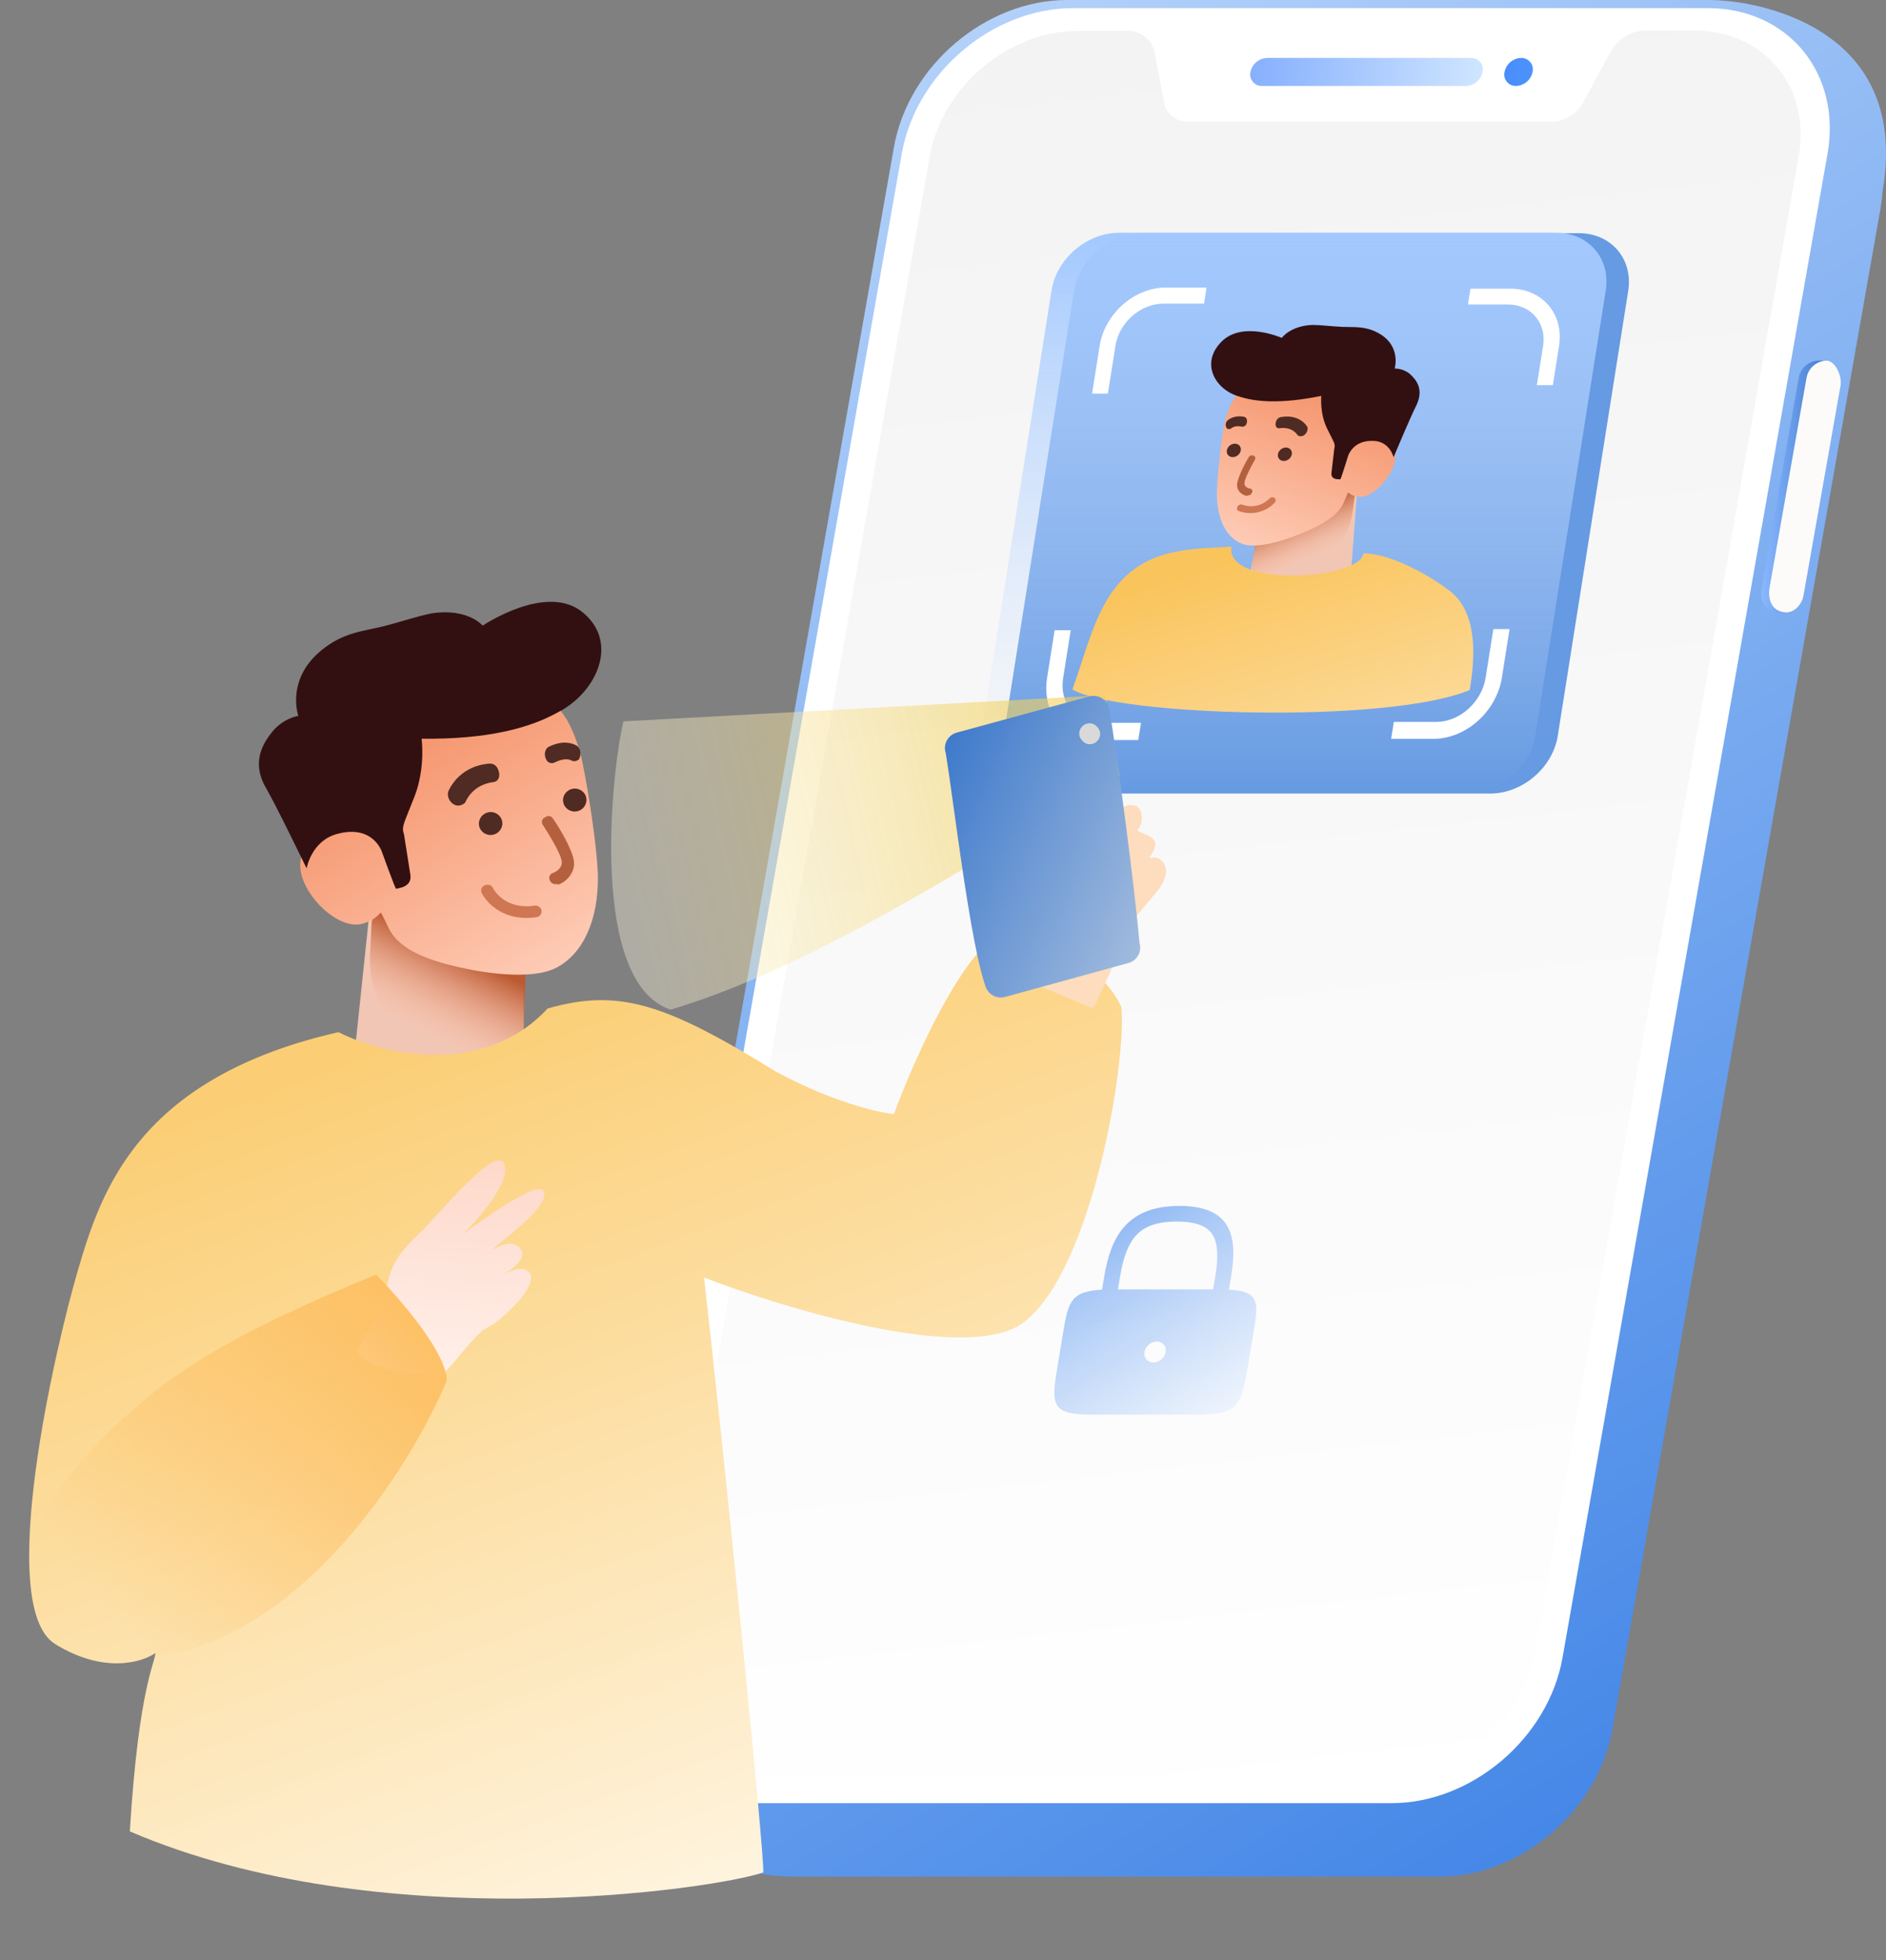 <svg width="180" height="187" viewBox="0 0 180 187" fill="none" xmlns="http://www.w3.org/2000/svg">
<rect x="0" y="0" width="180" height="187" fill="#808080" stroke="none"/>
<path d="M94.906 152.294C94.901 152.629 94.797 152.955 94.607 153.232C94.416 153.508 94.149 153.722 93.838 153.846C93.527 153.971 93.186 154.001 92.857 153.933C92.529 153.865 92.228 153.701 91.993 153.463C91.757 153.224 91.597 152.921 91.533 152.592C91.469 152.263 91.503 151.923 91.631 151.613C91.76 151.303 91.977 151.039 92.256 150.852C92.534 150.665 92.862 150.565 93.197 150.563C93.424 150.561 93.648 150.605 93.858 150.692C94.068 150.778 94.258 150.906 94.418 151.067C94.577 151.229 94.702 151.42 94.786 151.631C94.87 151.842 94.911 152.067 94.906 152.294Z" fill="url(#paint0_radial_9270_5804)"/>
<path d="M99.393 118.838C100.334 118.838 101.096 118.076 101.096 117.136C101.096 116.195 100.334 115.433 99.393 115.433C98.453 115.433 97.691 116.195 97.691 117.136C97.691 118.076 98.453 118.838 99.393 118.838Z" fill="url(#paint1_radial_9270_5804)"/>
<path d="M164.538 0.07C164.075 0.022 163.609 -0.002 163.143 8.89981e-05H101.836C94.082 8.89981e-05 86.685 6.281 85.317 14.041L59.699 159.203C59.413 160.868 59.375 162.566 59.587 164.241C59.587 164.241 61.632 179.162 76.036 179.029H137.371C145.124 179.029 152.521 172.748 153.889 164.981L179.486 19.826C179.576 19.299 179.639 18.768 179.675 18.235C182.627 0.977 164.538 0.07 164.538 0.07Z" fill="url(#paint2_linear_9270_5804)"/>
<path d="M132.799 172.023H72.197C64.521 172.023 59.413 165.805 60.759 158.135L86.064 14.662C87.411 6.986 94.724 0.775 102.394 0.775H162.982C170.658 0.775 175.767 6.993 174.42 14.662L149.129 158.135C147.783 165.805 140.469 172.023 132.799 172.023Z" fill="white"/>
<path d="M171.664 14.934L146.492 157.709C145.355 164.171 139.193 169.412 132.731 169.412H73.189C66.727 169.412 62.414 164.171 63.552 157.709L88.731 14.934C89.896 8.311 96.219 2.952 102.848 2.952H107.615C108.227 2.928 108.827 3.127 109.303 3.512C109.779 3.897 110.099 4.442 110.204 5.045L111.104 9.784C111.213 10.315 111.507 10.791 111.934 11.126C112.361 11.461 112.893 11.633 113.435 11.612H148.118C148.739 11.59 149.344 11.405 149.87 11.076C150.397 10.746 150.828 10.284 151.119 9.735L153.68 5.003C154 4.392 154.476 3.877 155.059 3.509C155.643 3.142 156.313 2.935 157.002 2.91H161.768C168.412 2.952 172.837 8.311 171.664 14.934Z" fill="url(#paint3_linear_9270_5804)"/>
<path d="M139.952 8.2H120.447C120.28 8.205 120.113 8.172 119.96 8.103C119.808 8.034 119.673 7.93 119.567 7.801C119.46 7.671 119.385 7.519 119.346 7.356C119.308 7.193 119.307 7.023 119.345 6.86C119.421 6.493 119.617 6.163 119.903 5.921C120.189 5.68 120.548 5.541 120.922 5.527H140.399C140.566 5.52 140.733 5.553 140.885 5.621C141.038 5.689 141.173 5.792 141.28 5.921C141.386 6.05 141.462 6.202 141.5 6.364C141.539 6.527 141.539 6.697 141.502 6.86C141.429 7.224 141.238 7.553 140.957 7.796C140.676 8.038 140.323 8.18 139.952 8.2Z" fill="url(#paint4_linear_9270_5804)"/>
<path d="M146.269 6.86C146.197 7.228 146.002 7.56 145.717 7.803C145.432 8.047 145.073 8.186 144.699 8.2C144.531 8.206 144.364 8.174 144.21 8.105C144.057 8.037 143.921 7.933 143.815 7.804C143.708 7.674 143.633 7.521 143.595 7.357C143.557 7.194 143.557 7.023 143.596 6.86C143.671 6.494 143.866 6.164 144.151 5.922C144.436 5.68 144.793 5.541 145.166 5.527C145.334 5.52 145.5 5.553 145.653 5.621C145.806 5.689 145.94 5.792 146.047 5.921C146.154 6.05 146.229 6.202 146.268 6.364C146.306 6.527 146.307 6.697 146.269 6.86Z" fill="url(#paint5_linear_9270_5804)"/>
<path d="M174.267 34.6L174.302 34.404H173.548C173.102 34.419 172.675 34.585 172.336 34.874C171.996 35.163 171.764 35.558 171.678 35.995L168.147 56.024C168.014 56.785 168.035 58.229 169.542 58.425H170.38L170.212 57.615L170.247 57.42C170.525 57.289 170.769 57.094 170.958 56.852C171.147 56.609 171.276 56.326 171.336 56.024L174.846 35.995C174.908 35.731 174.886 35.455 174.782 35.204C174.678 34.953 174.498 34.742 174.267 34.6Z" fill="url(#paint6_linear_9270_5804)"/>
<path d="M170.254 58.404C168.9 58.208 168.739 56.903 168.893 56.024L172.424 35.995C172.513 35.558 172.747 35.163 173.087 34.875C173.428 34.586 173.855 34.42 174.301 34.404C175.181 34.404 175.816 35.905 175.662 36.784L172.124 56.813C171.971 57.692 171.175 58.571 170.254 58.404Z" fill="#FDFBF9"/>
<path fill-rule="evenodd" clip-rule="evenodd" d="M106.695 123.01L106.903 121.765C107.201 119.979 107.672 118.703 108.403 117.884C109.034 117.177 110.114 116.538 112.317 116.538C114.52 116.538 115.387 117.177 115.782 117.884C116.24 118.703 116.285 119.979 115.988 121.765L115.78 123.01H106.695ZM105.177 123.035L105.389 121.765C106.007 118.058 107.519 115.045 112.566 115.045C117.613 115.045 118.12 118.058 117.502 121.765L117.29 123.035C120.461 123.211 120.097 124.361 119.492 127.988L119.159 129.979C118.495 133.962 118.329 134.958 114.292 134.958H104.198C100.16 134.958 100.326 133.962 100.991 129.979L101.323 127.988C101.928 124.361 101.947 123.211 105.177 123.035ZM110.403 127.988C109.845 127.988 109.319 128.434 109.227 128.984C109.136 129.534 109.513 129.979 110.071 129.979H110.08C110.637 129.979 111.163 129.534 111.255 128.984C111.347 128.434 110.969 127.988 110.412 127.988H110.403Z" fill="url(#paint7_linear_9270_5804)"/>
<path d="M150.684 22.245H108.958C105.874 22.245 102.983 24.71 102.501 27.751L95.778 70.199C95.296 73.24 97.406 75.706 100.49 75.706H142.217C145.301 75.706 148.192 73.24 148.673 70.199L155.397 27.751C155.878 24.71 153.768 22.245 150.684 22.245Z" fill="#669AE2"/>
<path d="M148.54 22.207H106.814C103.73 22.207 100.839 24.672 100.357 27.713L93.634 70.162C93.152 73.203 95.262 75.668 98.346 75.668H140.073C143.157 75.668 146.048 73.203 146.529 70.162L153.253 27.713C153.734 24.672 151.624 22.207 148.54 22.207Z" fill="url(#paint8_linear_9270_5804)"/>
<path d="M148.205 36.742H146.679L147.273 32.988C147.437 31.944 147.178 30.942 146.551 30.204C145.924 29.466 144.981 29.05 143.93 29.049H140.101L140.34 27.54H144.175C145.629 27.541 146.933 28.116 147.8 29.137C148.668 30.158 149.027 31.543 148.799 32.988L148.205 36.742Z" fill="white"/>
<path d="M105.735 37.552H104.229L104.952 32.984C105.187 31.511 105.984 30.099 107.167 29.058C108.351 28.017 109.825 27.431 111.266 27.43H115.154L114.911 28.968H111.022C109.981 28.969 108.915 29.393 108.059 30.145C107.204 30.898 106.628 31.919 106.459 32.984L105.735 37.552Z" fill="white"/>
<path d="M108.638 70.596H104.531C103.063 70.595 101.755 69.971 100.893 68.862C100.031 67.752 99.685 66.247 99.932 64.678L100.653 60.126H102.188L101.467 64.678C101.288 65.812 101.538 66.9 102.161 67.702C102.784 68.504 103.73 68.956 104.79 68.957H108.898L108.638 70.596Z" fill="white"/>
<path d="M136.828 70.486H132.771L133.027 68.871H137.084C138.155 68.868 139.252 68.422 140.134 67.632C141.015 66.842 141.61 65.772 141.789 64.656L142.524 60.015H144.073L143.338 64.656C143.092 66.2 142.269 67.682 141.048 68.775C139.828 69.867 138.31 70.483 136.828 70.486Z" fill="white"/>
<path d="M129.571 46.288L128.676 58.08L128.671 60.87C128.671 60.87 126.529 62.385 122.853 62.322C120.336 62.282 118.754 61.967 117.76 61.64C116.945 61.354 115.986 60.938 117.13 59.487C118.792 57.323 119.096 55.777 119.096 55.777L120.438 48.887L129.571 46.288Z" fill="#F2C6B4"/>
<path d="M127.412 52.286C125.674 53.742 123.523 54.663 122.235 54.953C120.427 55.367 119.277 55.297 119.277 55.297L120.13 49.682L129.237 46.211L129.332 47.063L129.15 48.389C129.133 48.434 129.029 50.901 127.412 52.286Z" fill="url(#paint9_linear_9270_5804)"/>
<path d="M127.13 44.175C127.13 44.175 124.968 41.133 123.386 40.477C120.366 39.12 117.199 39.26 117.199 39.26L117.96 37.622L126.093 37.2L128.482 42.256L127.13 44.175Z" fill="url(#paint10_linear_9270_5804)"/>
<path d="M130.285 45.725C129.852 45.725 129.556 45.378 129.624 44.95C129.692 44.522 130.612 43.4 131.045 43.4C131.478 43.4 131.259 44.522 131.192 44.95C131.124 45.378 130.718 45.725 130.285 45.725Z" fill="url(#paint11_linear_9270_5804)"/>
<path fill-rule="evenodd" clip-rule="evenodd" d="M119.522 35.601C119.522 35.601 117.788 37.776 117.387 38.793C117.008 39.672 116.821 40.551 116.741 41.06C116.433 43.003 116.144 45.732 116.142 47.258C116.204 49.895 117.249 51.468 118.709 51.931C120.17 52.393 123.104 51.422 125.12 50.497C126.826 49.71 127.869 48.878 128.262 47.906C128.379 47.609 128.52 47.289 128.661 46.984C128.981 47.247 129.386 47.4 129.846 47.4C131.144 47.4 132.904 45.41 133.141 43.912C133.379 42.414 132.004 41.975 130.705 41.975C130.331 41.975 129.961 42.075 129.619 42.255L127.239 35L119.522 35.601Z" fill="url(#paint12_linear_9270_5804)"/>
<path d="M122.526 43.976C122.16 43.976 121.908 43.689 121.964 43.335C122.02 42.981 122.363 42.694 122.729 42.694C123.096 42.694 123.348 42.981 123.292 43.335C123.236 43.689 122.893 43.976 122.526 43.976Z" fill="#4F2B23"/>
<path d="M117.653 43.61C117.286 43.61 117.035 43.323 117.091 42.969C117.147 42.615 117.489 42.328 117.856 42.328C118.223 42.328 118.474 42.615 118.418 42.969C118.362 43.323 118.019 43.61 117.653 43.61Z" fill="#4F2B23"/>
<path d="M119.116 47.263C119.262 47.263 119.422 47.17 119.501 46.982C119.579 46.795 119.463 46.608 119.268 46.608C119.268 46.608 118.748 46.514 118.767 46.093C118.785 45.672 119.407 44.502 119.747 43.893C119.874 43.706 119.806 43.519 119.619 43.472C119.44 43.378 119.23 43.472 119.152 43.659C119.025 43.846 118.141 45.438 118.071 46.187C118.009 46.889 118.63 47.263 119.011 47.31C119.067 47.263 119.116 47.263 119.116 47.263Z" fill="#B4603F"/>
<path d="M126.104 37.768C126.104 37.768 125.938 39.414 126.655 40.877C127.371 42.34 127.466 42.34 127.339 42.843L127.072 45.13C127.018 45.77 127.689 45.724 127.926 45.724C127.973 45.724 128.653 43.529 128.653 43.529C128.653 43.529 129.096 41.929 131.161 42.066C132.663 42.158 133.001 43.621 133.001 43.621C133.001 43.621 134.674 39.643 135.151 38.728C135.918 37.173 135.21 36.259 134.545 35.664C133.874 35.116 133.108 35.161 133.108 35.161C133.108 35.161 133.802 32.875 131.382 31.686C130.196 31.092 129.131 31.229 128.095 31.183C127.06 31.137 126.086 31 125.232 31C123.131 31.092 122.334 32.235 122.334 32.235C122.334 32.235 118.524 30.543 116.532 32.646C114.546 34.704 116.004 37.173 118.226 37.813C119.846 38.362 122.283 38.545 126.104 37.768Z" fill="#321011"/>
<path d="M118.225 48.755C119.868 49.328 121.147 48.505 121.652 47.963C121.784 47.818 121.789 47.62 121.644 47.511C121.498 47.401 121.285 47.414 121.153 47.559C121.13 47.6 120.121 48.683 118.562 48.145C118.394 48.076 118.178 48.187 118.11 48.309C117.998 48.512 118.057 48.686 118.225 48.755Z" fill="#CF7653"/>
<path d="M124.483 41.499C124.786 41.276 124.869 40.867 124.744 40.673C124.701 40.626 124.043 39.51 122.318 39.78C122.128 39.793 121.787 39.917 121.742 40.425C121.716 40.73 121.892 40.869 122.082 40.856C123.375 40.666 123.822 41.494 123.865 41.541C123.999 41.633 124.28 41.664 124.483 41.499ZM117.304 40.932C117.352 40.928 117.447 40.922 117.499 40.868C117.906 40.537 118.458 40.701 118.506 40.698C118.691 40.736 118.89 40.621 118.951 40.465C119.129 40.049 118.914 39.812 118.776 39.771C118.728 39.774 117.899 39.528 117.189 40.081C117.038 40.193 116.869 40.507 117.075 40.846C117.071 40.897 117.209 40.938 117.304 40.932Z" fill="#4F2B23"/>
<path d="M102.346 65.771C106.523 68.297 132.472 69.093 140.275 65.826C140.665 63.388 141.281 58.596 138.338 56.353C136.397 54.864 132.709 52.793 130.119 52.793C129.884 55.264 116.957 56.169 117.525 52.15C115.674 52.288 114.678 52.232 112.863 52.522C105.179 53.647 104.399 60.263 102.346 65.771Z" fill="url(#paint13_linear_9270_5804)"/>
<path d="M35.303 86.637L33.191 106.696L32.343 111.434C32.343 111.434 35.487 114.091 41.7 114.131C45.953 114.162 48.716 113.689 50.491 113.174C51.952 112.721 53.696 112.052 52.215 109.543C50.078 105.803 50.041 103.165 50.041 103.165L49.895 91.413L35.303 86.637Z" fill="#F2C6B4"/>
<path d="M37.098 96.91C39.58 99.451 42.92 101.1 45.003 101.643C47.921 102.418 49.88 102.346 49.88 102.346L50.167 92.777L35.889 86.522L35.467 87.965L35.365 90.223C35.381 90.3 34.798 94.493 37.098 96.91Z" fill="url(#paint14_linear_9270_5804)"/>
<path d="M52.272 96.209C45.991 102.941 36.344 100.52 32.306 98.468C13.165 102.827 9.657 113.66 7.47 121.064C5.284 128.469 -0.495 153.286 5.266 156.845C9.875 159.692 13.553 158.604 14.817 157.704C14.924 158.389 13.254 160.604 12.39 174.715C36.297 184.973 68.141 180.236 72.846 178.632C72.991 177.023 68.99 137.577 67.193 121.875C75.192 124.959 92.497 130.13 97.72 126.141C104.25 121.154 107.566 101.182 107.013 96.065C105.319 92.366 100.976 89.948 94.396 89.863C90.889 92.791 86.883 102.025 85.318 106.276C83.81 106.14 79.441 105.139 74.028 102.22C63.467 95.696 59.033 94.284 52.272 96.209Z" fill="url(#paint15_linear_9270_5804)"/>
<path opacity="0.6" d="M59.5 68.818L105.499 66.318L106.866 74.03C100.787 76.969 80.275 91.531 64 96.318C56.237 93.767 58.315 73.777 59.5 68.818Z" fill="url(#paint16_linear_9270_5804)"/>
<path fill-rule="evenodd" clip-rule="evenodd" d="M50.63 64.409C50.63 64.409 53.654 67.583 54.391 69.205C55.081 70.595 55.454 72.049 55.624 72.899C56.273 76.147 56.948 80.757 57.062 83.388C57.152 87.954 55.539 91.011 53.158 92.291C50.778 93.571 45.858 92.866 42.46 91.938C39.582 91.146 37.799 90.055 37.078 88.511C36.863 88.038 36.607 87.533 36.352 87.054C35.841 87.613 35.184 88.009 34.424 88.161C32.278 88.59 29.225 85.742 28.724 83.238C28.223 80.734 30.464 79.522 32.61 79.093C33.228 78.969 33.847 79.02 34.425 79.216L37.833 65.923L50.63 64.409Z" fill="url(#paint17_linear_9270_5804)"/>
<path d="M47.04 79.637C47.646 79.516 48.041 78.938 47.923 78.346C47.804 77.754 47.217 77.373 46.611 77.494C46.005 77.615 45.61 78.193 45.728 78.785C45.847 79.377 46.434 79.758 47.04 79.637Z" fill="#4F2B23"/>
<path d="M55.068 77.396C55.674 77.275 56.069 76.697 55.951 76.105C55.833 75.513 55.245 75.132 54.639 75.253C54.033 75.374 53.638 75.952 53.757 76.544C53.875 77.136 54.462 77.518 55.068 77.396Z" fill="#4F2B23"/>
<path d="M53.124 84.341C52.883 84.389 52.611 84.281 52.468 83.984C52.325 83.687 52.503 83.326 52.825 83.261C52.825 83.261 53.677 82.928 53.617 82.208C53.556 81.487 52.442 79.676 51.837 78.739C51.614 78.458 51.712 78.113 52.017 77.971C52.307 77.75 52.66 77.842 52.803 78.139C53.026 78.42 54.603 80.871 54.773 82.139C54.927 83.329 53.928 84.18 53.3 84.387C53.205 84.325 53.124 84.341 53.124 84.341Z" fill="#B4603F"/>
<path d="M40.236 70.472C40.236 70.472 40.629 73.255 39.551 76.014C38.473 78.774 38.316 78.805 38.563 79.63L39.171 83.483C39.306 84.569 38.194 84.712 37.802 84.79C37.724 84.806 36.441 81.247 36.441 81.247C36.441 81.247 35.593 78.634 32.191 79.553C29.713 80.208 29.262 82.842 29.262 82.842C29.262 82.842 26.208 76.537 25.354 75.118C23.972 72.691 25.077 70.88 26.132 69.636C27.202 68.468 28.471 68.293 28.471 68.293C28.471 68.293 27.159 64.581 31.071 61.732C32.988 60.315 34.758 60.2 36.467 59.778C38.176 59.357 39.776 58.798 41.186 58.516C44.665 57.98 46.066 59.687 46.066 59.687C46.066 59.687 52.239 55.511 55.685 58.478C59.116 61.369 56.886 66.108 53.26 67.946C50.622 69.428 46.608 70.549 40.236 70.472Z" fill="#321011"/>
<path d="M51.228 87.495C48.181 87.953 46.517 86.237 45.98 85.206C45.842 84.93 45.943 84.606 46.246 84.469C46.549 84.333 46.896 84.415 47.034 84.691C47.048 84.764 48.121 86.826 51.009 86.401C51.327 86.337 51.623 86.581 51.667 86.8C51.74 87.165 51.546 87.432 51.228 87.495Z" fill="#CF7653"/>
<path d="M43.382 76.772C42.846 76.525 42.632 75.86 42.798 75.473C42.859 75.372 43.714 73.166 46.569 72.86C46.88 72.798 47.46 72.859 47.63 73.71C47.732 74.22 47.471 74.538 47.16 74.6C45.023 74.851 44.455 76.469 44.394 76.569C44.194 76.786 43.744 76.965 43.382 76.772ZM54.942 72.601C54.864 72.617 54.708 72.648 54.613 72.579C53.888 72.193 53.021 72.72 52.944 72.736C52.649 72.883 52.303 72.775 52.174 72.535C51.805 71.902 52.109 71.398 52.326 71.266C52.404 71.251 53.703 70.46 54.964 71.093C55.232 71.216 55.568 71.68 55.297 72.353C55.314 72.438 55.098 72.57 54.942 72.601Z" fill="#4F2B23"/>
<path d="M109.784 81.876L109.739 81.757C111.061 79.853 109.571 79.843 108.544 79.234C108.726 79.007 108.857 78.749 108.928 78.48C108.999 78.211 109.008 77.937 108.954 77.676C108.406 75.286 104.829 78.458 103.944 79.202C102.825 80.144 101.882 81.12 100.631 81.917C98.069 83.55 98.555 78.304 97.29 78.359C96.29 78.402 96.227 80.627 96.263 81.537C96.297 82.272 96.339 82.999 96.296 83.727C96.226 84.393 96.316 85.05 96.56 85.65C96.755 86.081 96.99 86.492 97.265 86.877C97.395 87.026 97.481 87.207 97.516 87.403C97.618 89.14 96.953 91.45 96.706 93.001L104.306 96.213C104.757 95.64 107.915 88.175 108.282 87.646C108.534 87.279 108.851 86.959 109.122 86.608C109.639 85.949 110.257 85.308 110.73 84.623C111.132 84.036 111.438 83.293 111.208 82.641C111.17 82.528 111.116 82.422 111.048 82.324C110.782 81.931 110.312 81.659 109.784 81.876Z" fill="#FEDCBE"/>
<path fill-rule="evenodd" clip-rule="evenodd" d="M105.837 67.48C105.722 67.096 105.461 66.773 105.11 66.579C104.759 66.385 104.345 66.336 103.958 66.441C101.024 67.244 94.376 69.049 91.319 69.889C91.115 69.943 90.925 70.039 90.76 70.17C90.595 70.301 90.459 70.465 90.361 70.651C90.263 70.837 90.204 71.041 90.188 71.251C90.172 71.46 90.2 71.671 90.269 71.87C91.09 76.971 92.567 89.852 94.068 94.132C94.195 94.501 94.459 94.807 94.805 94.989C95.151 95.17 95.554 95.212 95.931 95.107C98.686 94.355 104.827 92.661 107.691 91.873C107.89 91.819 108.075 91.725 108.237 91.598C108.398 91.471 108.533 91.313 108.632 91.133C108.731 90.953 108.793 90.755 108.814 90.551C108.835 90.347 108.815 90.141 108.755 89.945C108.349 85.29 106.77 72.864 105.837 67.48Z" fill="url(#paint18_linear_9270_5804)"/>
<path d="M36.941 122.682C36.611 124.443 34.887 127.52 34.066 128.838C34.287 130.344 39.05 131.353 42.26 131.072C43.285 130.195 44.396 128.474 46.054 126.902C47.626 126.174 48.891 124.783 49.523 124.088C50.155 123.393 51.055 122.029 50.542 121.414C50.019 120.788 49.082 121.077 47.903 121.623C48.689 121.259 50.477 120.041 49.616 119.055C48.755 118.068 47.221 119.125 46.828 119.307C47.853 118.43 52.843 114.793 51.816 113.562C50.963 112.54 43.697 118.144 44.184 117.718C44.893 117.098 49.045 112.744 48.069 110.949C47.173 109.303 41.624 116.16 40.071 117.627C38.187 119.407 37.352 120.481 36.941 122.682Z" fill="url(#paint19_linear_9270_5804)"/>
<path d="M35.917 121.596C22.872 126.909 17.092 130.545 12.443 134.687C-4.084 149.417 3.783 157.725 9.313 158.223C26.166 160.144 38.525 141.425 42.598 131.825C42.841 131.002 41.845 127.805 35.917 121.596Z" fill="url(#paint20_linear_9270_5804)"/>
<rect x="103" y="69" width="2" height="2" rx="1" fill="#D9D9D9"/>
<defs>
<radialGradient id="paint0_radial_9270_5804" cx="0" cy="0" r="1" gradientUnits="userSpaceOnUse" gradientTransform="translate(92.911 151.875) scale(1.703 1.703)">
<stop stop-color="white"/>
<stop offset="1" stop-color="#FED5AB"/>
</radialGradient>
<radialGradient id="paint1_radial_9270_5804" cx="0" cy="0" r="1" gradientUnits="userSpaceOnUse" gradientTransform="translate(99.107 116.752) scale(1.703 1.703)">
<stop stop-color="white"/>
<stop offset="1" stop-color="#FED5AB"/>
</radialGradient>
<linearGradient id="paint2_linear_9270_5804" x1="169.969" y1="202.441" x2="30.671" y2="-21.143" gradientUnits="userSpaceOnUse">
<stop stop-color="#3079E4"/>
<stop offset="1" stop-color="#D3E7FF"/>
</linearGradient>
<linearGradient id="paint3_linear_9270_5804" x1="106.554" y1="-12.736" x2="127.49" y2="174.751" gradientUnits="userSpaceOnUse">
<stop stop-color="#F2F2F2"/>
<stop offset="1" stop-color="white"/>
</linearGradient>
<linearGradient id="paint4_linear_9270_5804" x1="146.303" y1="8.011" x2="117.342" y2="5.918" gradientUnits="userSpaceOnUse">
<stop stop-color="#E0F2FF"/>
<stop offset="1" stop-color="#7FAAFE"/>
</linearGradient>
<linearGradient id="paint5_linear_9270_5804" x1="146.381" y1="6.965" x2="117.419" y2="4.871" gradientUnits="userSpaceOnUse">
<stop stop-color="#4C93FE"/>
<stop offset="1" stop-color="#3155D2"/>
</linearGradient>
<linearGradient id="paint6_linear_9270_5804" x1="168.098" y1="46.414" x2="174.888" y2="46.414" gradientUnits="userSpaceOnUse">
<stop stop-color="#8AB8FE"/>
<stop offset="1" stop-color="#3B75CB"/>
</linearGradient>
<linearGradient id="paint7_linear_9270_5804" x1="104.063" y1="111.56" x2="121.466" y2="138.561" gradientUnits="userSpaceOnUse">
<stop stop-color="#72A5EF"/>
<stop offset="1" stop-color="#ABCDFE" stop-opacity="0"/>
</linearGradient>
<linearGradient id="paint8_linear_9270_5804" x1="127.677" y1="22.207" x2="127.677" y2="75.668" gradientUnits="userSpaceOnUse">
<stop stop-color="#A2C8FF"/>
<stop offset="1" stop-color="#D7E7FF" stop-opacity="0"/>
</linearGradient>
<linearGradient id="paint9_linear_9270_5804" x1="124.937" y1="53.481" x2="122.991" y2="49.05" gradientUnits="userSpaceOnUse">
<stop stop-color="#FFBCA0" stop-opacity="0"/>
<stop offset="0.99" stop-color="#BC5A32"/>
</linearGradient>
<linearGradient id="paint10_linear_9270_5804" x1="122.733" y1="40.782" x2="124.343" y2="37.407" gradientUnits="userSpaceOnUse">
<stop stop-color="#BC5A32" stop-opacity="0"/>
<stop offset="0.99" stop-color="#FB9D76"/>
</linearGradient>
<linearGradient id="paint11_linear_9270_5804" x1="130.312" y1="45.992" x2="130.215" y2="44.356" gradientUnits="userSpaceOnUse">
<stop stop-color="#CC7A5E" stop-opacity="0"/>
<stop offset="0.924" stop-color="#AA5F4B"/>
</linearGradient>
<linearGradient id="paint12_linear_9270_5804" x1="128.252" y1="33.88" x2="120.692" y2="53.032" gradientUnits="userSpaceOnUse">
<stop stop-color="#F3885B"/>
<stop offset="1" stop-color="#FECCB7"/>
</linearGradient>
<linearGradient id="paint13_linear_9270_5804" x1="121.448" y1="52.184" x2="136.931" y2="103.949" gradientUnits="userSpaceOnUse">
<stop stop-color="#FAC45C"/>
<stop offset="1" stop-color="white"/>
</linearGradient>
<linearGradient id="paint14_linear_9270_5804" x1="40.902" y1="99.037" x2="44.851" y2="91.24" gradientUnits="userSpaceOnUse">
<stop stop-color="#FFBCA0" stop-opacity="0"/>
<stop offset="0.99" stop-color="#BC5A32"/>
</linearGradient>
<linearGradient id="paint15_linear_9270_5804" x1="18.468" y1="105.838" x2="54.088" y2="201.268" gradientUnits="userSpaceOnUse">
<stop stop-color="#FBCE75"/>
<stop offset="1" stop-color="#FFFAF0"/>
</linearGradient>
<linearGradient id="paint16_linear_9270_5804" x1="99.433" y1="74.607" x2="48.724" y2="86.262" gradientUnits="userSpaceOnUse">
<stop stop-color="#F2D15C"/>
<stop offset="1" stop-color="white" stop-opacity="0.53"/>
</linearGradient>
<linearGradient id="paint17_linear_9270_5804" x1="36.077" y1="64.327" x2="53.648" y2="92.551" gradientUnits="userSpaceOnUse">
<stop stop-color="#F3885B"/>
<stop offset="1" stop-color="#FECCB7"/>
</linearGradient>
<linearGradient id="paint18_linear_9270_5804" x1="82" y1="70" x2="126.5" y2="90" gradientUnits="userSpaceOnUse">
<stop stop-color="#2066C6"/>
<stop offset="1" stop-color="#DEE3E9"/>
</linearGradient>
<linearGradient id="paint19_linear_9270_5804" x1="54.101" y1="88.163" x2="50.216" y2="135.869" gradientUnits="userSpaceOnUse">
<stop stop-color="#FDBFA6"/>
<stop offset="1" stop-color="#FFF4F0"/>
</linearGradient>
<linearGradient id="paint20_linear_9270_5804" x1="38.5" y1="124.5" x2="7.5" y2="150.5" gradientUnits="userSpaceOnUse">
<stop stop-color="#FDC064"/>
<stop offset="1" stop-color="#FDC064" stop-opacity="0"/>
</linearGradient>
</defs>
</svg>
